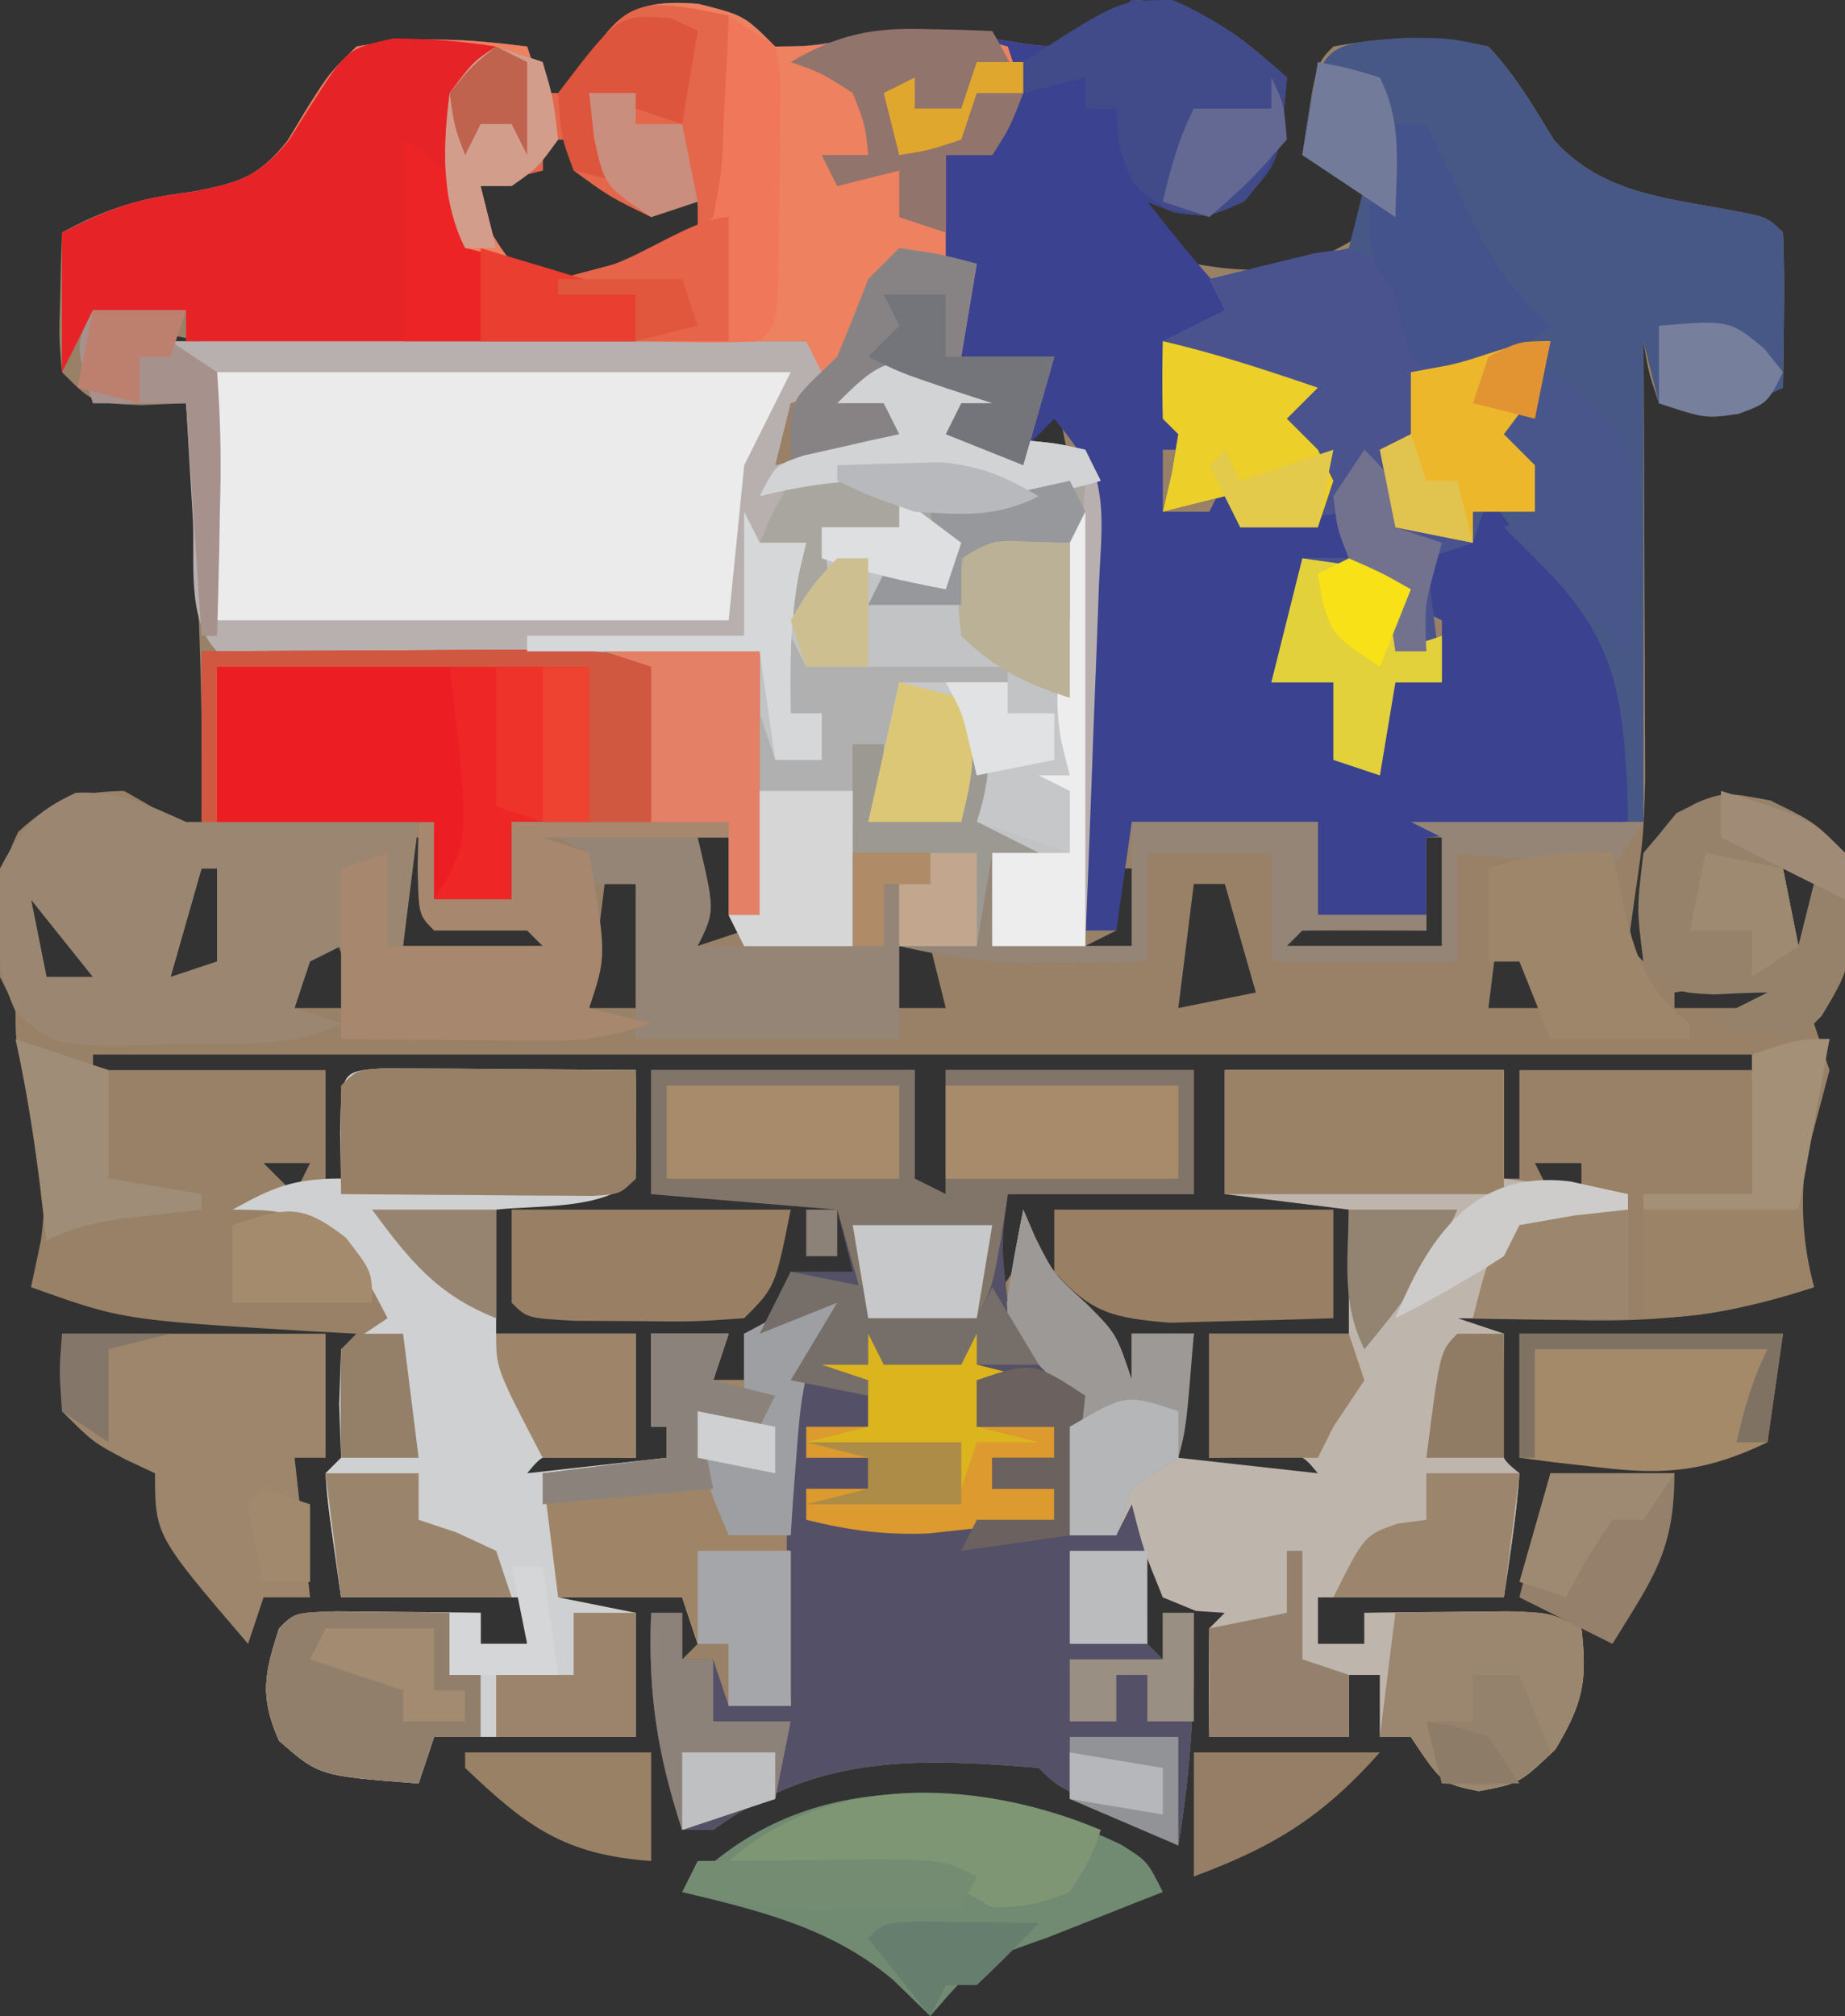 <svg xmlns="http://www.w3.org/2000/svg" width="119" height="130"><rect width="100%" height="100%" fill="#333333" stroke="none"/><path d="M45.063.25C48 1 48 1 50 3c2.146-.019 2.146-.019 4.563-.438 3.627-.467 6.7-.506 10.312.063 3.39.552 3.39.552 6.375-1.125L73 0c4.397.113 6.787 2.154 10 5-.484 5.449-.484 5.449-2.813 7.938C78 14 78 14 75.75 13.688L74 13c.947 2.158.947 2.158 3 4 4.406.79 7.257.495 11-2v-3l-4-2c.875-5.875.875-5.875 2-7 3.444-.63 6.571-.748 10 0 1.749 1.866 2.894 3.843 4.223 6.023 3.03 3.37 6.952 3.703 11.265 4.504C114 14 114 14 115 15c.072 1.686.084 3.375.063 5.063l-.028 2.785L115 25c-4.625 2.125-4.625 2.125-8 1-.688-2.063-.688-2.063-1-4l.016 2.826c.017 3.487.03 6.974.039 10.461.005 1.505.012 3.009.02 4.513.013 2.172.018 4.344.023 6.516l.016 3.952C106 54 106 54 105.43 57.918L105 61l1 1-.313-3.25C106 55 106 55 108.126 52.437 111 51 111 51 114.188 51.626 117 53 117 53 119 55c.464 7.304.464 7.304-2 11l1 3a439.637 439.637 0 0 1-1.586 5.926c-.572 2.864-.116 5.268.586 8.074-5.315 1.774-9.856 2.258-15.438 2.125l-2.216-.027A626.5 626.5 0 0 1 94 85l3 1-.098 6.152C96.794 94.017 96.794 94.017 98 95c-.176 2.69-.618 5.329-1 8H85v3h3v-2c1.958-.027 3.917-.046 5.875-.063l3.305-.035C100 104 100 104 102 105c.389 3.403.104 4.827-1.688 7.813C98 115 98 115 95.376 115.5 93 115 93 115 91 112h-2v-4h-2v4h-9c-.042-2.333-.04-4.667 0-7l1-1-1.938-.313L75 103l-1-3c-.043 2-.04 4 0 6l1 1v-3h2c.09 5.152-.153 9.92-1 15-1.314-.643-2.626-1.29-3.938-1.938l-2.214-1.09C68 115 68 115 67 114c-8.084-.661-14.34-.844-21 4h-2c-1.591-4.873-2.212-8.808-2-14h2v3l1-1-1-3h-8l5 1v8H28l-1 3c-6.41-.484-6.41-.484-9-2.75-1.269-2.854-.95-4.319 0-7.25 1-1 1-1 3.723-1.098l3.34.035 3.347.028L31 104v2h3v-3H22c-.879-6.152-.879-6.152-1-8l1-1v-3.5c0-3.5 0-3.5 1-4.5l-2.816-.148C7.905 85.109 7.905 85.109 2 83l.625-2.938c.593-3.978-.15-7.287-1.152-11.144C1 67 1 67 1 65l-1-2c-.265-3.575-.434-6.133 1.188-9.375C3.526 51.529 4.86 51.075 8 51a96.703 96.703 0 0 1 5 3c.143-9.394-.275-18.64-1-28l-2.875.125C6 26 6 26 4 24c-.195-2.164-.195-2.164-.125-4.625l.055-2.477L4 15c2.852-1.587 5.154-2.23 8.375-2.625 2.97-.579 4.238-.894 6.156-3.281l1.344-2.219C21.25 4.711 21.25 4.711 23 3c3.754-.699 7.227-.483 11 0l1 3h2l.813-1.875C39.706.735 41.218-.064 45.063.25zM35 9v2h-5c1.074 2.915 1.778 4.778 4 7 5.32.594 5.32.594 10-1.375 1.175-1.59 1.175-1.59 1-3.625l-2.875-.313C39 12 39 12 37 9h-2zm10 2 1 2zM8 21l3 2 2-1-5-1zm57 1 1 2zm47 0 1 2zm-45 3-1 5h3l-1-5h-1zm-17 3 1 2zm20 3 1 2zM26 54v7h9l-1-2h-6l-1-5h-1zm9 0 1 4zm10 0v7l3-1-1-6h-2zm38 0v7h10v-7h-1v6h-8v-6h-1zM3 56l1 2zm10 0-2 7 3-1v-6h-1zm59 0v4l-2 1h3v-5h-1zm36 0 1 4zm7 0 1 5 1-4-2-1zm-95 1-1 8h4c-.628-2.929-1.586-5.361-3-8zm19 0-1 8h4l-1-8h-2zm38 0-1 8 5-1-2-7h-2zm20 0-1 8h4l-2-8h-1zM2 58l1 5h3l-4-5zm56 3-1 4h4l-1-4h-2zm57 0-2 2c-2.625.625-2.625.625-5 1v1h6l2-4h-1zM6 64l4 1zm0 4v1h15v7h1l1-6 18-1-1 7-16 1v1h8l-1 9 10-1v8h-6l-1-2v3h10l1-7-2 1-1-3 4 1v2h2l3-6h5l-2-6H42v-8h17l-1 8h3v-8h16v8H65l-1 7 2-3c2.5 2.313 2.5 2.313 5 5v3h2v-3h4l-2 9h10l-1-2-6 1v-8l10 1-1-9h8v-1H79v-8h18v7h1v-7h15v-1H6zm11 7 2 2 1-2h-3zm82 0 1 2h2v-2h-3zM26 87l1 2zm66 1 1 3zm-17 1 1 2zm-42 1 1 2zm52 0 1 2zm-39 5 1 4zm-11 2 1 3zm48 1 1 2zm-63 10 1 2zm78 0 1 2z" fill="#988167"/><path d="M45.063.25C48 1 48 1 50 3c2.146-.019 2.146-.019 4.563-.438 3.627-.467 6.7-.506 10.312.063 3.39.552 3.39.552 6.375-1.125L73 0c4.397.113 6.787 2.154 10 5-.484 5.449-.484 5.449-2.813 7.938C78 14 78 14 75.75 13.688L74 13c1.926 2.44 3.8 4.8 6 7l-2 2h-3l2 7h-2v4h3l1-2 2 2c3.083.167 3.083.167 6 0v3h-3l1 4-2 1-1 3h4l.375 2.438L87 49l2 1 1-6h3v-4l-2-1 1-3-2-1h5l-1-3 3-1 2 3c1.476 1.99 2.932 3.924 4.586 5.77C106.16 43.83 105.167 48.319 105 53l-13 1v5h-7v-6H73l-1 7h-2c.01-.893.02-1.786.032-2.706.034-3.316.059-6.631.078-9.947.01-1.434.024-2.869.04-4.303.025-2.063.036-4.126.045-6.189l.032-3.76C70.243 29.83 70.243 29.83 68 27l-3 3-4-2 1-2h2l-6-2-1 1 3 1h-2v2l-7 2c0-4 0-4 2-6l-1-2H12v-2H6l-2 4v-9c3.401-1.7 4.846-2.192 8.375-2.625 2.97-.579 4.238-.894 6.156-3.281l1.344-2.219C21.25 4.711 21.25 4.711 23 3c3.754-.699 7.227-.483 11 0l1 3h2l.813-1.875C39.706.735 41.218-.064 45.063.25zM35 9v2h-5c1.074 2.915 1.778 4.778 4 7 5.32.594 5.32.594 10-1.375 1.175-1.59 1.175-1.59 1-3.625l-2.875-.313C39 12 39 12 37 9h-2zm10 2 1 2zm20 11 1 2z" fill="#3B4290"/><path d="M6 20h6l-1 2h43v3l-3 1-1 4 8-2-1-2h-3c1.625-1.625 1.625-1.625 4-3 3.188.688 3.188.688 6 2l1 2-3 1 3.938.375c2.214.21 2.214.21 4.062.625 1.473 2.946 1.003 5.478.879 8.758l-.072 2.01c-.076 2.119-.16 4.238-.245 6.357l-.158 4.309C70.275 53.956 70.14 57.478 70 61h-6c-.043-2-.04-4 0-6l1-1-2-1v-5l-1 5h-6l1-5h-2v13h-7l-1-2h2V42l-7.621.035c-2.426.008-4.852.014-7.278.02-1.69.005-3.381.012-5.072.02-2.425.013-4.85.018-7.275.023l-2.304.015c-1.817 0-3.634-.051-5.45-.113-1.996-1.996-1.41-5.817-1.563-8.563l-.13-2.154C12.2 29.523 12.1 27.761 12 26H6c-1.125-3.75-1.125-3.75 0-6z" fill="#B7B0AF"/><path d="M42 69h17v7l2 1v-8h16v8H65c-.419 3.248-.419 3.248 0 7l2.563 2.875c2.692 3.452 2.735 3.912 2.25 8A91.38 91.38 0 0 1 69 99h3l1-3c1.042 3.387 1 6.476 1 10l1 1v-3h2c.09 5.152-.153 9.92-1 15-1.314-.643-2.626-1.29-3.938-1.938l-2.214-1.09C68 115 68 115 67 114c-8.084-.661-14.34-.844-21 4h-2c-1.591-4.873-2.212-8.808-2-14h2v3h2l1 3h4v-10l-4-1h4l-.105-2.266-.083-2.984-.105-2.953C51.039 87.625 51.887 86.33 54 84l-5 2 2-4h4l-1-4-12-1v-8z" fill="#545067"/><path d="M45.063.25C48 1 48 1 50 3c2.282-.017 2.282-.017 4.813-.438C58.47 2.107 61.413 1.925 65 3c1 3 1 3 .063 5.188L64 10h-3v7h2l-1 6h6l-2 7-5-2 1-2h2l-6-2-1 1 3 1h-2v2l-7 2c0-4 0-4 2-6l-1-2H12v-2H6l-2 4v-9c3.401-1.7 4.846-2.192 8.375-2.625 2.97-.579 4.238-.894 6.156-3.281l1.344-2.219C21.25 4.711 21.25 4.711 23 3c3.754-.699 7.227-.483 11 0l1 3h2l.813-1.875C39.706.735 41.218-.064 45.063.25zM35 9v2h-5c1.074 2.915 1.778 4.778 4 7 5.32.594 5.32.594 10-1.375 1.175-1.59 1.175-1.59 1-3.625l-2.875-.313C39 12 39 12 37 9h-2zm10 2 1 2z" fill="#ED8160"/><path d="M90.688 2.438c2.769.007 2.769.007 5.312.562 1.749 1.866 2.894 3.843 4.223 6.023 3.03 3.37 6.952 3.703 11.265 4.504C114 14 114 14 115 15c.072 1.686.084 3.375.063 5.063l-.028 2.785L115 25c-4.625 2.125-4.625 2.125-8 1l-1-4v31h-1l-.043-2.195C104.622 44.007 103.876 40.76 99 36a240.515 240.515 0 0 1-3-4l-1 3-3 1 1 8h-3l-1 6-3-1v-5h-4l2-8h3v-3l-7 1-1-2-4 1 .563-2.438L76 28l-1-1a99.984 99.984 0 0 1 0-5l4-2-1-2 9-2 1-4-4-2c1.068-7.168 1.068-7.168 6.688-7.563zM112 22l1 2z" fill="#475886"/><path d="M79 69h18v7l8 1v8H94l3 1-.098 6.152C96.794 94.017 96.794 94.017 98 95c-.176 2.69-.618 5.329-1 8H85v3h3v-2c1.958-.027 3.917-.046 5.875-.063l3.305-.035C100 104 100 104 102 105c.389 3.403.104 4.827-1.688 7.813C98 115 98 115 95.376 115.5 93 115 93 115 91 112h-2v-4h-2v4h-9c-.042-2.333-.04-4.667 0-7l1-1-1.875-.125L75 103c-1.25-3.063-1.25-3.063-2-6l-1 2h-3l.14-1.828c.111-2.446.153-4.739-.14-7.172l-2.063-2.063C65 86 65 86 64.957 83.989 65.22 81.98 65.603 79.987 66 78l.75 1.75c1.183 2.372 1.183 2.372 3.313 4.313C72 86 72 86 73 89v-3h4l-1 8 9 1c-1.125-1.356-1.125-1.356-4.063-1.063L78 94v-8h9v-8l-8-1v-8zm13 19 1 3zm-17 1 1 2zm10 1 1 2zm-2 8 1 2zm15 10 1 2z" fill="#BEB5AC"/><path d="m24.766 68.886 2.27.016 2.45.01 2.577.025 2.587.014c2.117.012 4.233.03 6.35.049.042 2.333.04 4.667 0 7-2.047 2.047-6.304 1.7-9 2v8h9v8l-2.937-.063C35.125 93.644 35.125 93.644 34 95l9-1v-2h-1v-6h5l-1 3h2v-3l6-2-.96 1.648C49.88 92.8 50.846 102.295 51 110h-4v-4h-2l-1-3h-8l5 1v8H28l-1 3c-6.41-.484-6.41-.484-9-2.75-1.269-2.854-.95-4.319 0-7.25 1-1 1-1 3.723-1.098l3.34.035 3.347.028L31 104v2h3v-3H22c-.879-6.152-.879-6.152-1-8l1-1-.125-3.438L22 87l3-2c-1.595-3.06-1.595-3.06-4-6-3.133-.969-3.133-.969-6-1 2.647-1.46 3.894-2 7-2l-.062-2.938c.081-3.999.081-3.999 2.828-4.176zM26 87l1 2zm7 3 1 2zm13 5 1 4zm-11 2 1 3zm-15 11 1 2z" fill="#CFD0D1"/><path d="M14 24h37l-3 6-1 10H14V24z" fill="#EBEBEC"/><path d="M90 17c1.746 2.62 2.387 4.038 3 7l7-2-.5 2.375c-.68 3.444-.68 3.444.5 6.625l-1 2h-4v2l-3 1 1 8h-3l-1 6-3-1v-5h-4l2-8h3v-3l-7 1-1-2-4 1 .563-2.438L76 28l-1-1a99.984 99.984 0 0 1 0-5l4-2-1-2a367.08 367.08 0 0 1 4.313-1.063l2.425-.597C87 16 87 16 90 17z" fill="#4A538E"/><path d="m58 32 4 3-1 3-5 1h6v2l2.375.875C67 43 67 43 69 45v-4l-2-1h2v-7h1v28h-6c-.043-2-.04-4 0-6l1-1-2-1v-5l-1 5h-6l1-5h-2v13h-7l-1-2h2V42H34v-1h14v-8l1 2h3l-1 4c1.448-1.448 1.557-3.04 2-5h5v-2z" fill="#C1C3C4"/><path d="M25.367 2.477c2.262.02 4.401.166 6.633.523l-2 3c-.242 2.516-.242 2.516-.125 5.188l.055 2.73L30 16l1.766.434c3.098.785 6.163 1.68 9.234 2.566v3H12v-2H6l-2 4v-9c3.401-1.7 4.846-2.192 8.375-2.625 2.977-.582 4.253-.932 6.227-3.281L20 6.875c2.39-3.74 2.39-3.74 5.367-4.398z" fill="#E62427"/><path d="M63 45c.981 3.053.981 4.947 0 8l4 2h-3v6h9v-8h12v6h7v1l-3.938-.063A59.19 59.19 0 0 0 84 60l-1 1h10v-7l-2-1h15l-2 3-10-1v7H82v-7h-8v7c-1.73.027-3.458.047-5.188.063l-2.917.035c-2.75-.093-5.22-.477-7.895-1.098v6H41V57h-3v-2l-2-1h9c1.125 4.75 1.125 4.75 0 7h10l-1-6-4-1 5-1v-5h2v3l1.938.438C61 52 61 52 62 53c-.03-1.702-.03-1.702-.063-3.438C62 46 62 46 63 45z" fill="#958577"/><path d="M13 42c4.27-.029 8.542-.047 12.813-.063l3.681-.025 3.526-.01 3.253-.016C39 42 39 42 42 43v10h-9v5h-5v-5H13V42z" fill="#EE2626"/><path d="M42 69h17v7l2 1v-8h16v8H65l-.438 2.875C64 83 64 83 63 85h-7l-2-7-12-1v-8z" fill="#807568"/><path d="M39 42h10v17h-2v-5H35l3 1c1.125 6.625 1.125 6.625 0 10l4 1c-2.707.902-4.238 1.119-7.012 1.098l-2.295-.01-2.38-.025-2.417-.014c-1.965-.012-3.93-.03-5.896-.049V56l-3-1h6v6h10l-1-1h-6c-1-1-1-1-1.063-4.063L27 53h1v5h5v-5h9V43l-3-1z" fill="#A7876E"/><path d="M12 53h15l-1 8h-1v-6l-3 1v5l-2 1-1 3 3 1c-3.272 1.636-6.845 1.268-10.438 1.313L9.21 67.4c-5.69.064-5.69.064-8.22-2.2C-.462 61.971-.375 59.491 0 56c1.354-2.572 2.251-3.65 4.875-4.875C7.657 50.961 9.481 51.873 12 53zm-9 3 1 2zm10 0-2 7 3-1v-6h-1zM2 58l1 5h3l-4-5zm4 6 4 1z" fill="#9A8671"/><path d="m54 84-.96 1.648C49.88 92.8 50.846 102.295 51 110h-4v-4h-2l-1-3h-8l-1-8 8-1v-2h-1v-6h5l-1 3h2v-3c3.75-2 3.75-2 6-2zm-8 11 1 4z" fill="#9F8467"/><path d="M72.285 118.93C74 120 74 120 75 122l-2.047.805-2.703 1.07-2.672 1.055c-4.585 1.612-4.585 1.612-7.578 5.07l-2.375-2.313C53.616 124.296 49.019 123.22 44 122c7.552-8.244 18.96-7.495 28.285-3.07z" fill="#718A72"/><path d="M4 86h17v8h-2l1 9h-3l-1 3c-6-7-6-7-6-11l-1.875-.875C6 93 6 93 4 91v-5z" fill="#9D866C"/><path d="m51 41 1 2h13v3h4v9l-6-2v-5l-1 5h-6l1-5h-2v13h-7l-1-2h2V46l1 3h3v-3h-2v-5z" fill="#B0B0B0"/><path d="M47 1v13l-2 1v-2l-3 1c-2.688-1.313-2.688-1.313-5-3V9h-2v2l-4 1 1 4h-2c-1.585-3.17-1.424-6.547-1-10 1.5-2 1.5-2 3-3l3 1v2h2l.813-1.875C40.368-.45 41.956-.009 47 1zm-2 10 1 2z" fill="#E4664B"/><path d="M14 43h15c1.34 11.25 1.34 11.25-1 15v-5H14V43z" fill="#ED1D24"/><path d="m24.766 68.886 2.27.016 2.45.01 2.577.025 2.587.014c2.117.012 4.233.03 6.35.049.042 2.333.04 4.667 0 7-1 1-1 1-2.766 1.114l-2.27-.016-2.45-.01-2.576-.026-2.588-.013c-2.117-.012-4.233-.03-6.35-.049-.042-2.333-.04-4.667 0-7 1-1 1-1 2.766-1.114z" fill="#988066"/><path d="m70 31-1 14c-2.952-.984-4.666-1.988-7-4v-2h-6l1-2 4 1-1-4c-2.21-.105-2.21-.105-5 1l-2-1 1 7-4-2 2-4h-3c.813-1.938.813-1.938 2-4 6.131-2.044 12.725-1.068 19 0z" fill="#A9A6A0"/><path d="M79 69h18v8H79v-8z" fill="#9A8266"/><path d="M114.188 51.625C117 53 117 53 119 55c.569 7.052.569 7.052-1.5 10.5L116 67l-6-1 4-2c-1.147 0-2.292.066-3.438.125C108 64 108 64 106 62c-.438-3.375-.438-3.375 0-7 2.775-3.347 3.853-4.225 8.188-3.375zM108 56l1 4zm7 0 1 5 1-4-2-1z" fill="#96826B"/><path d="M98 86h17l-1 7c-3.897 1.867-6.54 2.14-10.813 1.625l-2.957-.336L98 94v-8zm15 1 1 2z" fill="#A58A6A"/><path d="M75.625 0C78.539 1.227 80.642 2.912 83 5c-.3 3.368-.49 5.416-2.75 8-2.25 1-2.25 1-4.938.5C73 12 73 12 72.189 9.375L72 7h-2V5l-4 1V4c6.182-4 6.182-4 9.625-4z" fill="#414B8A"/><path d="m56 86 1 2h5l1-2v2l4 1h-4v3h5v2h-4v2h4v2c-1.728.197-3.458.382-5.188.563l-2.917.316c-2.837.119-5.15-.201-7.895-.879v-2h4v-2h-4v-2h4v-3l-3-1h3v-2z" fill="#DD9A2F"/><path d="M33 78h18c-1 5-1 5-3 7-3.223.23-3.223.23-7.063.188l-3.847-.02C34 85 34 85 33 84v-6zM68 78h18v7c-2.25.081-4.5.14-6.75.188l-3.797.105c-3.607-.306-5.06-.604-7.453-3.293v-4z" fill="#998065"/><path d="m21.285 103.902 2.777.035 2.786.028L29 104v4h2v4h-3l-1 3c-6.41-.484-6.41-.484-9-2.75-1.269-2.854-.95-4.319 0-7.25 1-1 1-1 3.285-1.098zM20 108l1 2z" fill="#917F6B"/><path d="M90 104c1.625-.027 3.25-.046 4.875-.063l2.742-.035C100 104 100 104 102 105c.389 3.403.104 4.827-1.688 7.813C98 115 98 115 95.376 115.5 93 115 93 115 91 112h-2l1-8zm8 4 1 2z" fill="#9B866F"/><path d="m118 67-.473 1.977C116.415 73.97 115.668 77.938 117 83c-3.877 1.193-6.916 2-11 2v-8h7v-9c3-1 3-1 5-1z" fill="#9B8368"/><path d="M58 16c2.625.375 2.625.375 5 1l-1 6h6l-2 7-5-2 1-2h2l-6-2-1 1 3 1h-2v2l-7 2c0-4 0-4 1.375-5.438L54 23a208.063 208.063 0 0 0 2-5l2-2z" fill="#878385"/><path d="M71 118c-.688 1.938-.688 1.938-2 4-2.375.875-2.375.875-5 1l-1.71-.984c-3.232-1.434-6.026-1.206-9.54-1.141l-3.828.055L46 121c6.39-6.8 16.845-6.434 25-3z" fill="#7E9674"/><path d="m66 78 .75 1.75c1.183 2.372 1.183 2.372 3.313 4.313C72 86 72 86 73 89v-3h4c-.488 6.055-.488 6.055-1 8l-3 2-1 3h-3l.14-1.828c.111-2.446.153-4.739-.14-7.172l-2.063-2.063C65 86 65 86 64.957 83.989 65.22 81.98 65.603 79.987 66 78zm9 11 1 2z" fill="#9C9996"/><path d="m59.75 1.875 2.422.055L64 2c1.055 1.86 1.055 1.86 2 4-.875 2.25-.875 2.25-2 4h-3v5l-3-1v-3l-4 1-1-2h3c-.195-1.95-.195-1.95-1-4-1.984-1.284-1.984-1.284-4-2 3.062-1.784 5.22-2.229 8.75-2.125z" fill="#91746B"/><path d="m47 1 3 2c.356 1.864.356 1.864.328 4.098l-.016 2.427-.062 2.537-.016 2.55c-.08 6.234-.08 6.234-1.234 7.388-2.67.141-5.324.042-8 0v-3h-5v-1l3.313-.875C43.04 16.181 43.04 16.181 46 14c.586-3.116.586-3.116.688-6.625l.199-3.602L47 1z" fill="#F07759"/><path d="M39 42h10v17h-2v-6h-5V43l-3-1z" fill="#E48065"/><path d="M61 70h15v6H61v-6z" fill="#A88B6A"/><path d="M43 70h15v6H43v-6z" fill="#A78B6A"/><path d="M26 9c3 2 3 2 3.688 4.625L30 16l1.563.375c3.164.811 6.298 1.72 9.437 2.625v3H26V9z" fill="#ED2425"/><path d="M90 8h2l.988 2.082 1.325 2.73 1.3 2.708c1.27 2.27 2.453 3.772 4.387 5.48l-5 4c-1.938-.75-1.938-.75-4-2-.625-1.875-.625-1.875-1-4l-1.188-1.813C87.555 13.8 88.856 11.31 90 8z" fill="#45538C"/><path d="m104 55 .813 3.813c.79 3.22 1.488 5.101 4.187 7.187v1h-9l-2-5h-2v-6c2.928-.976 4.956-1.082 8-1z" fill="#9D866A"/><path d="M75 22c3.41.787 6.689 1.871 10 3l-2 2 2 2 1 2-1 3h-5l-1-2-4 1 .563-2.438L76 28l-1-1a99.984 99.984 0 0 1 0-5z" fill="#EDCF29"/><path d="m100 22-.5 2.375c-.68 3.444-.68 3.444.5 6.625l-1 2h-4v2l-5-1-1-5 2-1v-4l2.375-.438C95.801 23.043 97.548 22 100 22z" fill="#EDB72C"/><path d="M58 44h7v2h4v9l-6-2v-5l-1 5h-6l2-9z" fill="#C5C7C9"/><path d="M63 45c.981 3.053.981 4.947 0 8l4 2h-3l-1 6h-5v-4h2v-2H50c3-2 3-2 5-2v-5h2v3l1.938.438C61 52 61 52 62 53l-.063-3.438C62 46 62 46 63 45z" fill="#9C9993"/><path d="m84 36 7 1-1 5 3-1v3h-3l-1 6-3-1v-5h-4l2-8z" fill="#E2D13B"/><path d="M100 95h8c0 5.043-1.402 6.78-4 11l-6-3 2-8z" fill="#94806B"/><path d="M13 42c4.27-.029 8.542-.047 12.813-.063l3.681-.025 3.526-.01 3.253-.016C39 42 39 42 42 43v10h-4V43H14v10h-1V42z" fill="#D15840"/><path d="M100 24c2.446 1.65 3.576 2.471 5 5 .449 4.363.288 8.63 0 13l-8-8 2-1v-3l-2-2 3-4z" fill="#48568C"/><path d="M78 86h9l1 3-2 3-1 2h-7v-8z" fill="#99826A"/><path d="M92 95h6l-1 8H86c2-4 2-4 4.125-4.75L92 98v-3z" fill="#9B856C"/><path d="M21 95h6v3l2.438.813L32 100l1 3H22l-1-8z" fill="#9A846B"/><path d="M42 104h2v3h2v4h5l-1 5-6 2c-1.591-4.873-2.212-8.808-2-14z" fill="#8D8279"/><path d="M69 33h1v28h-6v-6h5v-4l-2-1h2l-.563-2.25c-.429-2.7-.288-4.196.563-6.75l-2-1h2v-7z" fill="#EDEDEE"/><path d="M83 100h1v7l3 1v4h-9v-7l5-1v-4z" fill="#94806C"/><path d="M98 78c3.625-.188 3.625-.188 7 0v7H95c1-4 1-4 3-7z" fill="#9C866D"/><path d="M77 113h12c-3.744 4.198-6.84 6.078-12 8v-8z" fill="#957E65"/><path d="m54 84-.96 1.64c-1.223 2.776-1.45 5.092-1.665 8.11l-.227 2.984L51 99h-4c-1.257-2.906-2-4.796-2-8l5-1h-2v-4c3.75-2 3.75-2 6-2z" fill="#9D9FA2"/><path d="M32 86h9v8h-6c-3-5.75-3-5.75-3-8z" fill="#9E856A"/><path d="M61.188 23.688C64 25 64 25 65 27l-3 1 3.938.375c2.214.21 2.214.21 4.062.625l1 2c-3.15 1.013-4.847.79-8 0-4.752-.289-9.37-.195-14 1 1-2 1-2 2.848-2.633l2.215-.492 2.222-.508L58 28l-1-2h-3c2.664-2.664 3.394-3.13 7.188-2.313z" fill="#D1D3D5"/><path d="m51 82 5 1v2h7l1-2 3 5H56v2l-5-1 3-5-5 2 2-4z" fill="#766E69"/><path d="M30 113h12v7c-5.623-.402-8.046-2.234-12-6v-1z" fill="#998165"/><path d="m56 86 1 2h5l1-2v2l4 1h-4v3l4 1h-4l-1 3v-3H52l4-1v-3l-3-1h3v-2z" fill="#DBB41E"/><path d="M49 51h6v10h-7l-1-2h2v-8z" fill="#D6D6D7"/><path d="m48 33 1 2h3l-.5 2.125c-.524 3.014-.571 5.822-.5 8.875h2v3h-3l-1-7H34v-1h14v-8z" fill="#D6D7D9"/><path d="m63 34 6 1v10c-3.02-1.007-4.723-1.801-7-4-.348-2.853-.287-4.425 1-7z" fill="#BAB196"/><path d="m32 3 3 1c.688 2.313.688 2.313 1 5-1.313 1.813-1.313 1.813-3 3h-2l1 4h-2c-1.585-3.17-1.424-6.547-1-10 1.5-2 1.5-2 3-3z" fill="#D39D8C"/><path d="M45 100h6v10h-4v-4h-2v-6z" fill="#A4A6A9"/><path d="M37 104h4v8h-9v-4h5v-4z" fill="#9B846B"/><path d="m1 67 6 2v7l6 1v1l-3.875.438C6.743 78.706 5.155 78.921 3 80l-.438-3.688C2.172 73.174 1.676 70.093 1 67z" fill="#A08D77"/><path d="M6 20h6l-1 2 3 2c.22 2.95.28 5.684.188 8.625l-.042 2.43A538.47 538.47 0 0 1 14 41h-1l-1-15H6c-1.125-3.75-1.125-3.75 0-6z" fill="#A6918D"/><path d="M55 79h9l-1 6h-7l-1-6z" fill="#C6C8C9"/><path d="M43.313 1.188 45 2l-1 6-6-2c.573 2.867.861 3.861 3 6l-4-1c-.813-2.188-.813-2.188-1-5C39.874.909 39.874.909 43.313 1.187z" fill="#DE553D"/><path d="M57 19h4v4h7l-2 7-5-2 1-2h2l-2.875-.938C58 24 58 24 56 23l2-2-1-2z" fill="#73757A"/><path d="M42 86h5l-1 3 4 1-1 2-4-1 1 5-11 1v-2l8-1v-2h-1v-6z" fill="#8B837B"/><path d="m70 90-1 9-7 1 1-2h5v-2h-4v-2h4v-2h-5v-3c3.486-1.202 3.68-1.213 7 1z" fill="#6B6260"/><path d="M22.313 79.813C24 82 24 82 24 84h-9v-5c3.398-1.133 4.405-1.466 7.313.813z" fill="#A58B6D"/><path d="m118 67-2 11h-10v-1h7v-9c3-1 3-1 5-1z" fill="#A48F77"/><path d="M47 14v8h-6v-3h-5v-1l3.313-.875C41.516 16.453 44.91 14 47 14z" fill="#E66449"/><path d="M82 5c.813 1.688.813 1.688 1 4-2.438 2.75-2.438 2.75-5 5l-3-1c.506-2.169 1-4 2-6h5V5z" fill="#636992"/><path d="M95 108h3l2 5c-2 2-2 2-4.625 2.125L93 115l-1-4h3v-3z" fill="#95826C"/><path d="M100 95h8l-2 3h-2c-1.645 2.463-1.645 2.463-3 5l-3-1 2-7z" fill="#9E8972"/><path d="M76 91v3l-3 2-1 3h-3v-7c3.625-2.125 3.625-2.125 7-1z" fill="#B4B6B8"/><path d="m31 16 10 3v3H31v-6z" fill="#E93E30"/><path d="M85 4c1.938.375 1.938.375 4 1 1.478 2.957 1.06 5.742 1 9l-6-4 1-6z" fill="#737B9A"/><path d="M87 78h7c-1.527 3.436-3.6 6.12-6 9-1.478-2.957-1.06-5.742-1-9z" fill="#938371"/><path d="M69 112h7v7l-7-3v-4z" fill="#929397"/><path d="M23 86h3l1 8h-5c-.042-2.333-.04-4.667 0-7l1-1z" fill="#947F69"/><path d="M98 86h17l-1 7h-2c.506-2.169 1-4 2-6H99v7h-1v-8z" fill="#807262"/><path d="M24 78h8v7c-3.795-1.491-5.61-3.757-8-7z" fill="#968470"/><path d="m110 55 5 1 1 5-3 2v-3h-4l1-5z" fill="#9E8971"/><path d="m58 44 4 1c1.097 3.29.8 4.713 0 8h-6l2-9z" fill="#DCC777"/><path d="M38 6h3v2h3l1 5-3 1c-3-2-3-2-3.688-5.125L38 6z" fill="#C98E7D"/><path d="M94 86h3v8h-5c.875-6.875.875-6.875 2-8z" fill="#907C65"/><path d="M88 29c2 2 2 2 2 5l3 1-.5 1.813c-.611 2.3-.611 2.3-.5 5.187h-2l-.375-2.438L89 37l-2-1c-.75-1.875-.75-1.875-1-4l2-3z" fill="#73728E"/><path d="M45 120c2.625-.027 5.25-.047 7.875-.063l2.262-.025c5.636-.025 5.636-.025 7.863 1.088l-1 2c-2.062.027-4.125.046-6.188.063l-3.48.035c-2.925-.086-5.495-.42-8.332-1.098l1-2z" fill="#748D72"/><path d="M21 105h7v4h2v2h-4v-2l-6-2 1-2z" fill="#A28B70"/><path d="M75 104h2v7h-3v-3h-2v3h-3v-4h6v-3z" fill="#9A8F83"/><path d="M52 93h10v4H52l4-1v-2l-4-1z" fill="#AD8C47"/><path d="m69 31 1 2-1 2c-1.176-.03-1.176-.03-2.375-.063-2.606-.124-2.606-.124-4.625 1.063v3h-6l1-2 4 1-1-5 9-2z" fill="#96989B"/><path d="M107 21c4.554-.37 4.554-.37 6.813 1.5L115 24c-1 2-1 2-2.875 2.688C110 27 110 27 107 26v-5z" fill="#767F9B"/><path d="m59.285 123.902 2.778.035 2.785.028L67 124a90.488 90.488 0 0 1-4 4h-2l-1 2-4-5c1-1 1-1 3.285-1.098z" fill="#657E6E"/><path d="M101.313 76.188 105 77v1l-3.438.375L98 79l-1 2a75.162 75.162 0 0 1-7 4c2.193-5.383 5.146-9.598 11.313-8.813z" fill="#CECCCA"/><path d="M69 100h5v6h-5v-6z" fill="#BABCBE"/><path d="M35 43h3v10h-3V43z" fill="#EE4330"/><path d="m58 32 4 3-1 3c-2.763-.523-5.326-1.109-8-2v-2h5v-2z" fill="#DEDFE1"/><path d="M60 55h3v6h-5v-4h2v-2z" fill="#C2A78E"/><path d="M111 51c5.75 1.75 5.75 1.75 8 4v3l-8-4v-3z" fill="#A08C76"/><path d="M32 43h3v10l-3-1v-9z" fill="#EE332A"/><path d="M44 113h6v3l-6 2v-5z" fill="#BEC0C2"/><path d="M33 101h2l1 7h-7v-4h2v2h3l-1-5z" fill="#D4D6D7"/><path d="M54 30c1.416-.054 2.833-.093 4.25-.125l2.39-.07c2.567.212 4.152.908 6.36 2.195-2.79 1.395-4.903 1.182-8 1-2.875-1-2.875-1-5-2v-1z" fill="#B7B9BC"/><path d="M63 4h3v2h-3l-1 3c-2.063.688-2.063.688-4 1l-1-4 2-1v2h3l1-3z" fill="#E0A72E"/><path d="M6 20h6l-1 3H9v3l-4-1 1-5z" fill="#BD806E"/><path d="M4 86h7l-4 1v6l-3-2c-.188-2.625-.188-2.625 0-5z" fill="#847769"/><path d="M54 36h2v7h-4l-1-3c1.313-2.188 1.313-2.188 3-4z" fill="#CEBF91"/><path d="M87 36c2.125.938 2.125.938 4 2l-2 5c-3-2-3-2-3.688-4.125L85 37l2-1z" fill="#F8E116"/><path d="m79 29 1 2 6-2-1 5h-5l-2-4 1-1z" fill="#E3CA4A"/><path d="m91 28 1 3h2l1 4-5-1-1-5 2-1z" fill="#E1C350"/><path d="m32 3 2 1v6l-1-2h-2l-1 2c-.688-1.813-.688-1.813-1-4 1.438-1.75 1.438-1.75 3-3z" fill="#BF634E"/><path d="M61 44h4v2h3v3l-5 1-.438-1.875C62.069 45.967 62.069 45.967 61 44z" fill="#E1E2E3"/><path d="m17 96 3 1v5h-3a88.406 88.406 0 0 1-1-5l1-1z" fill="#A1896D"/><path d="m69 113 6 1v3l-6-1v-3z" fill="#B6B7BA"/><path d="m45 91 5 1v3l-5-1v-3z" fill="#CED0D1"/><path d="M55 55h5v2h-3v4h-2v-6z" fill="#B08B67"/><path d="m100 22-1 5-4-1 1-3c2-1 2-1 4-1z" fill="#E29433"/><path d="M36 18h8l1 3-4 1v-3h-5v-1z" fill="#E1573E"/><path d="M92 111c1.875.313 1.875.313 4 1l2 3h-5l-1-4z" fill="#8D7C68"/><path d="M52 78h2v3h-2v-3z" fill="#8D8277"/></svg>
